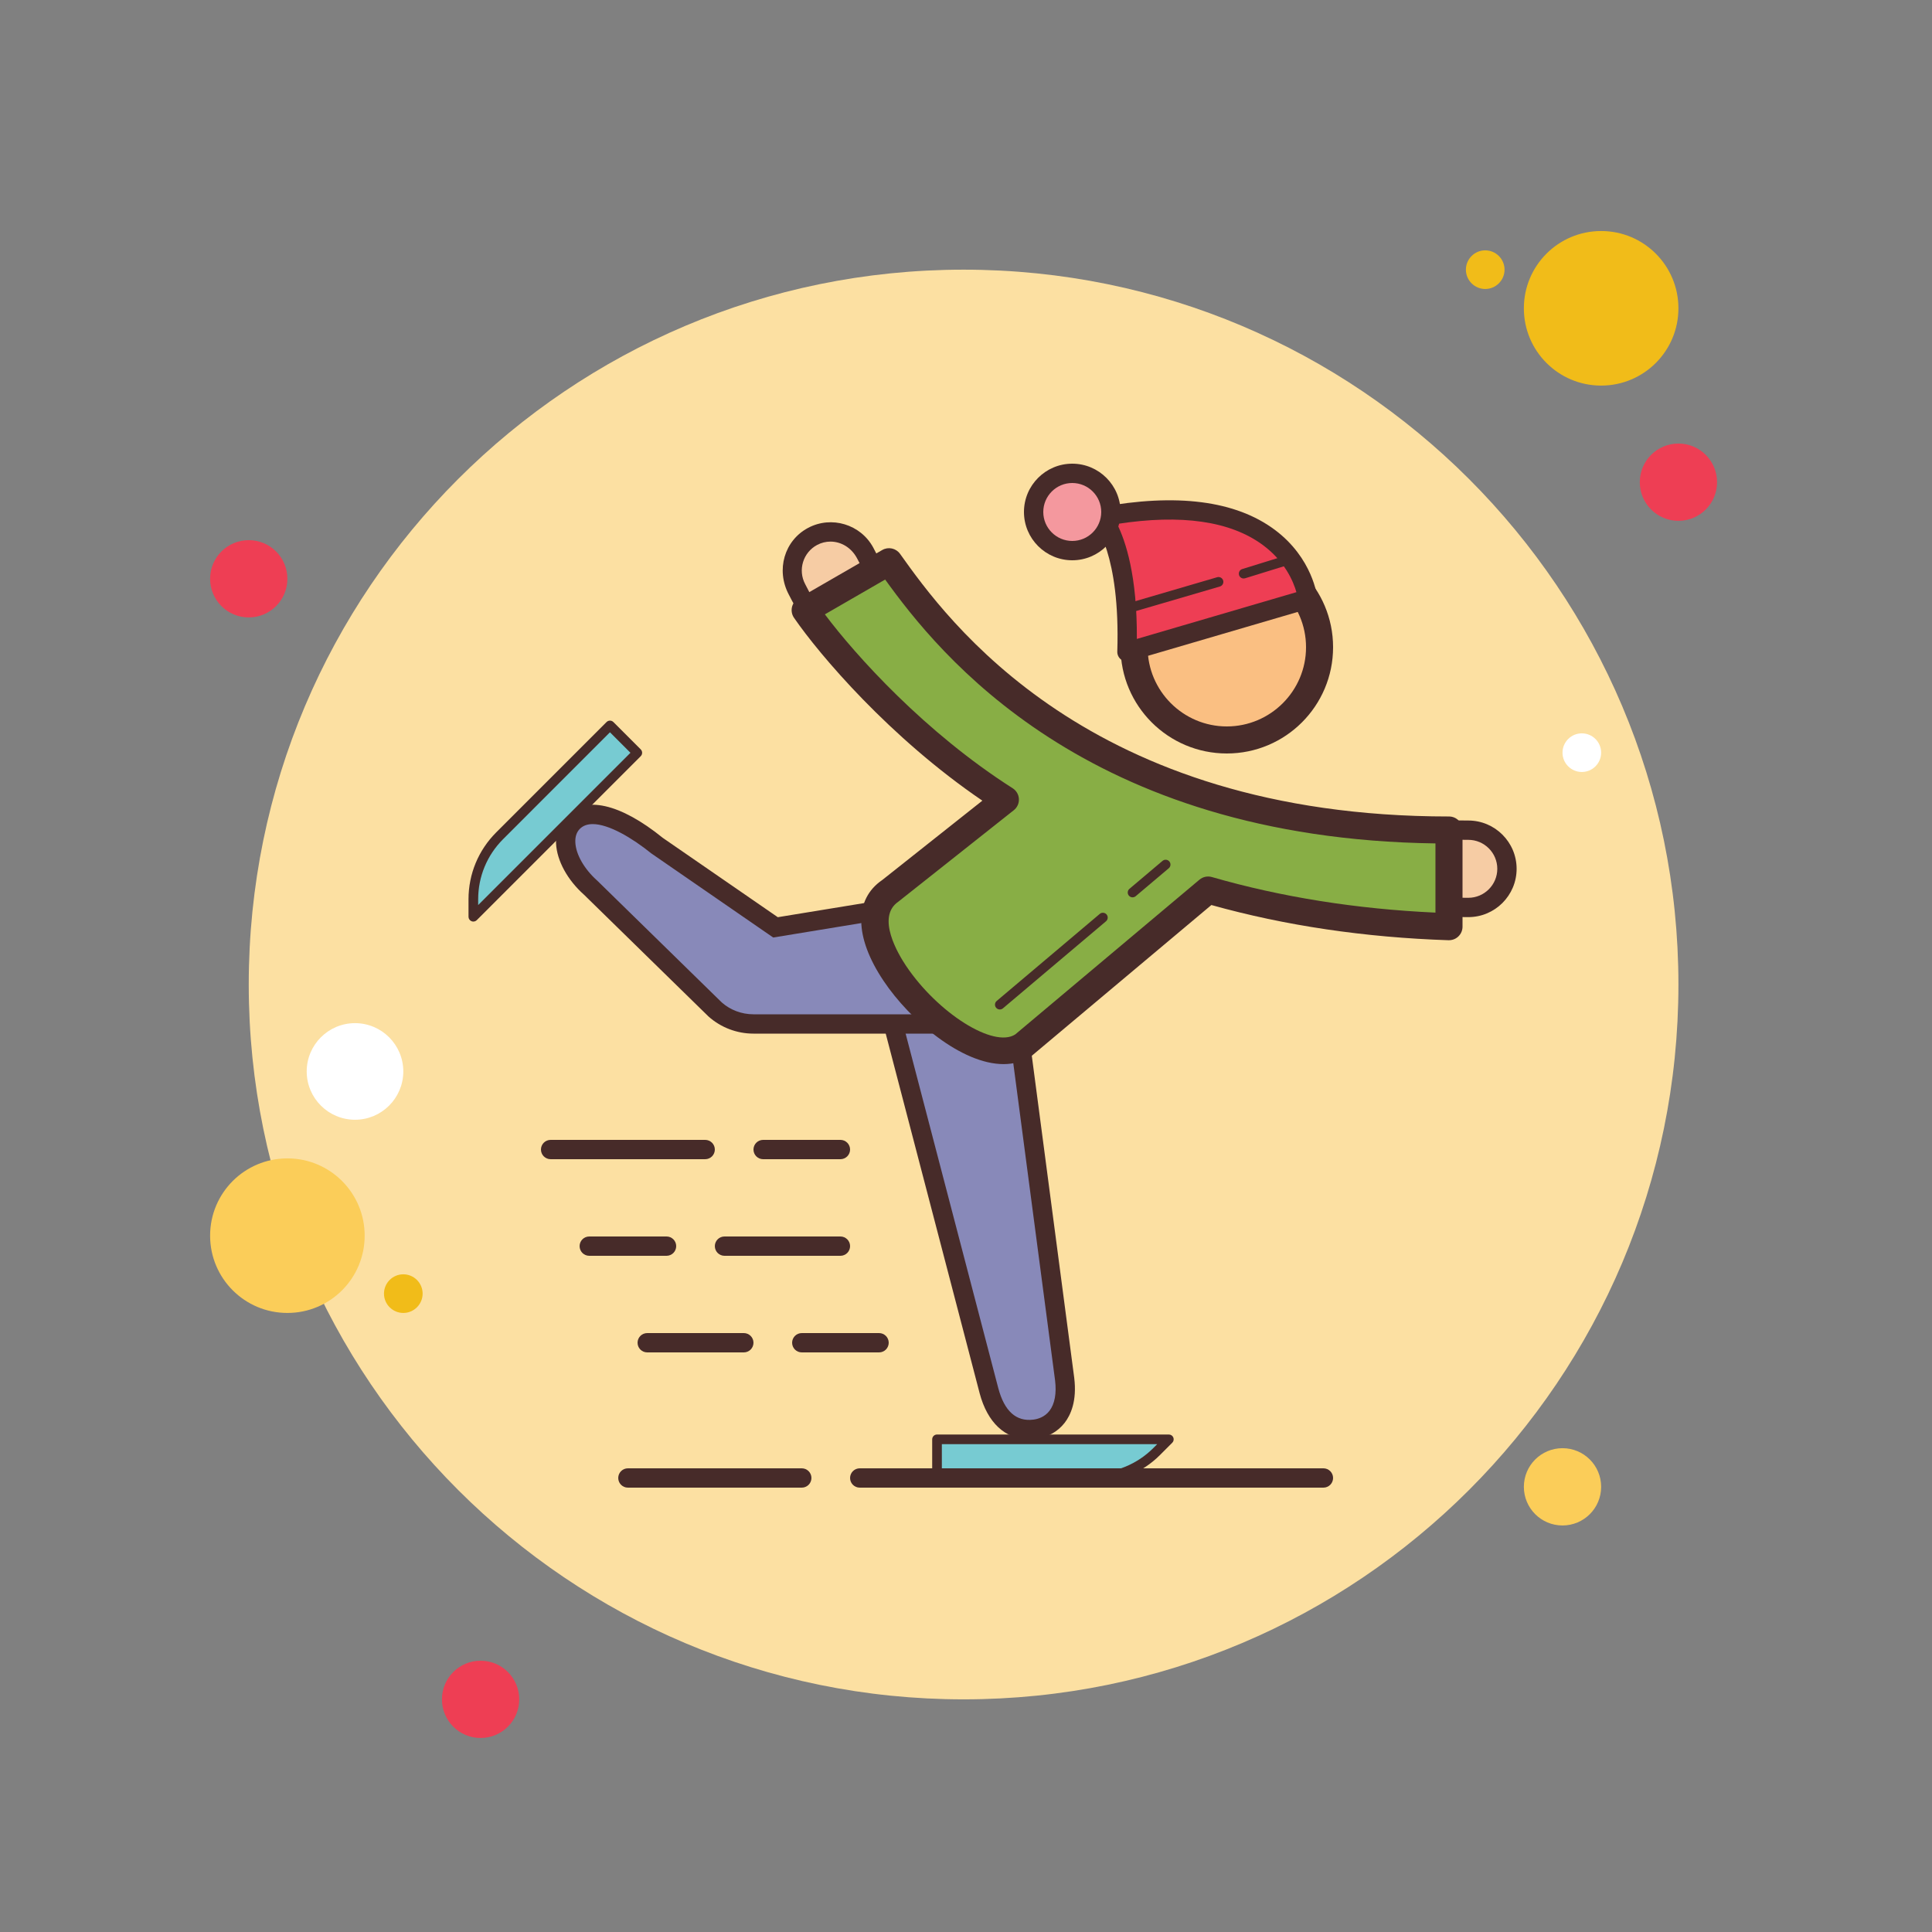 <svg xmlns="http://www.w3.org/2000/svg" viewBox="0 0 100 100"><rect x="0" y="0" width="100" height="100" fill="#808080" stroke="none"/><path fill="#ee3e54" d="M12.875,27.958c-1.105,0-2,0.895-2,2s0.895,2,2,2s2-0.895,2-2S13.98,27.958,12.875,27.958z"/><path fill="#f1bc19" d="M76.875,12.958c-0.551,0-1,0.449-1,1s0.449,1,1,1s1-0.449,1-1S77.426,12.958,76.875,12.958z"/><path fill="#fce0a2" d="M49.875,13.958c-20.434,0-37,16.566-37,37s16.566,37,37,37s37-16.566,37-37 S70.309,13.958,49.875,13.958z"/><path fill="#f1bc19" d="M82.875,11.958c-2.211,0-4,1.789-4,4s1.789,4,4,4s4-1.789,4-4S85.086,11.958,82.875,11.958z"/><path fill="#ee3e54" d="M86.875,22.958c-1.105,0-2,0.895-2,2s0.895,2,2,2s2-0.895,2-2S87.98,22.958,86.875,22.958z"/><path fill="#fbcd59" d="M80.875,74.958c-1.105,0-2,0.895-2,2s0.895,2,2,2s2-0.895,2-2S81.98,74.958,80.875,74.958z M14.875,59.958c-2.211,0-4,1.789-4,4c0,2.211,1.789,4,4,4s4-1.789,4-4C18.875,61.747,17.086,59.958,14.875,59.958z"/><path fill="#ee3e54" d="M24.875,85.958c-1.105,0-2,0.895-2,2s0.895,2,2,2s2-0.895,2-2S25.98,85.958,24.875,85.958z"/><path fill="#fff" d="M18.375,52.958c-1.379,0-2.5,1.121-2.5,2.5s1.121,2.5,2.5,2.5s2.5-1.121,2.5-2.5 S19.754,52.958,18.375,52.958z"/><path fill="#f1bc19" d="M20.875,65.958c-0.551,0-1,0.449-1,1s0.449,1,1,1s1-0.449,1-1S21.426,65.958,20.875,65.958z"/><path fill="#fff" d="M81.875,37.958c-0.551,0-1,0.449-1,1s0.449,1,1,1s1-0.449,1-1S82.426,37.958,81.875,37.958z"/><circle cx="63.5" cy="33.5" r="4.8" fill="#fabf82"/><path fill="#472b29" d="M63.5,29.4c2.261,0,4.1,1.839,4.1,4.1s-1.839,4.1-4.1,4.1s-4.1-1.839-4.1-4.1 S61.239,29.4,63.5,29.4 M63.5,28c-3.038,0-5.5,2.462-5.5,5.5s2.462,5.5,5.5,5.5s5.5-2.462,5.5-5.5S66.538,28,63.5,28L63.5,28z"/><path fill="#f6cca4" d="M76,46.97c-27.139,0-34.385-15.785-34.766-16.5c-0.519-0.975-0.149-2.186,0.826-2.705 c0.973-0.518,2.181-0.151,2.702,0.819l0,0C45.103,29.213,51.376,42.97,76,42.97c1.104,0,2,0.896,2,2S77.104,46.97,76,46.97z"/><path fill="#472b29" d="M76,47.47c-25.45,0-33.76-13.902-35.168-16.688c-0.687-1.293-0.224-2.81,0.993-3.458 c1.211-0.645,2.727-0.186,3.377,1.024l0.049,0.095C46.442,30.785,53.52,42.47,76,42.47c1.379,0,2.5,1.122,2.5,2.5 S77.379,47.47,76,47.47z M42.984,28.033c-0.234,0-0.47,0.056-0.689,0.173c-0.73,0.389-1.008,1.299-0.619,2.029l0.049,0.095 C43.086,33.026,51.136,46.47,76,46.47c0.827,0,1.5-0.673,1.5-1.5s-0.673-1.5-1.5-1.5c-23.064,0-30.403-12.141-31.64-14.574 C44.061,28.336,43.527,28.033,42.984,28.033z"/><path fill="#8889b9" d="M51.187,71.979l-6.165-23.607c-0.205-1.644,1.961-3.143,3.605-3.349 c1.638-0.208,3.144,0.96,3.349,2.605l3.128,23.747c0.206,1.644-0.563,2.479-1.563,2.602C52.5,74.105,51.602,73.545,51.187,71.979z"/><path fill="#472b29" d="M53.259,74.495c-1.228,0-2.148-0.853-2.555-2.387l0-0.002l-6.165-23.607 c-0.267-2.109,2.209-3.744,4.027-3.971c0.918-0.118,1.838,0.133,2.579,0.707c0.74,0.575,1.212,1.403,1.328,2.332l3.128,23.744 c0.151,1.209-0.188,1.938-0.497,2.336c-0.363,0.465-0.882,0.751-1.501,0.827C53.485,74.488,53.371,74.495,53.259,74.495z M51.671,71.851c0.315,1.189,0.926,1.74,1.811,1.629c0.243-0.03,0.585-0.132,0.833-0.449c0.278-0.357,0.38-0.908,0.294-1.594 L51.48,47.693c-0.083-0.666-0.42-1.258-0.949-1.669c-0.528-0.41-1.182-0.591-1.84-0.505c-1.528,0.191-3.328,1.543-3.172,2.791 L51.671,71.851L51.671,71.851z"/><path fill="#8889b9" d="M52.375,53H39c-0.735,0-1.444-0.27-1.993-0.758l-6.424-6.284c-1.238-1.101-1.679-2.592-0.958-3.375 c0.958-1.042,2.917,0,4.368,1.174L40.141,48l12.234-2c1.657,0,3,2.343,3,4S54.032,53,52.375,53z"/><path fill="#472b29" d="M52.375,53.5H39c-0.858,0-1.684-0.314-2.325-0.884l-6.441-6.3c-0.858-0.762-1.408-1.761-1.453-2.656 c-0.028-0.557,0.137-1.046,0.476-1.416c0.994-1.078,2.834-0.669,5.051,1.125l5.951,4.105l12.035-1.968c0.003,0,0.006,0,0.008,0 c2.107,0,3.573,2.683,3.573,4.493C55.875,51.93,54.305,53.5,52.375,53.5z M30.68,42.655c-0.279,0-0.516,0.081-0.687,0.267 c-0.156,0.169-0.228,0.401-0.213,0.688c0.031,0.623,0.466,1.379,1.136,1.974l6.441,6.3C37.797,52.276,38.387,52.5,39,52.5h13.375 c1.379,0,2.5-1.122,2.5-2.5c0-1.496-1.236-3.5-2.5-3.5l-12.353,2.026l-6.313-4.356C32.732,43.38,31.516,42.655,30.68,42.655z"/><path fill="#88ae45" d="M75,42.961c-19.167,0-26.586-10.525-28.985-13.887l-4.341,2.506 c1.338,1.946,5.268,6.562,10.366,9.81l-5.977,4.735c-3.163,2.154,4.125,9.813,6.875,8l9.597-8.055 c3.593,1.037,7.727,1.741,12.465,1.896V42.961z"/><path fill="#472b29" d="M51.944,55.078c-2.173,0-4.839-2.261-6.211-4.309c-1.517-2.264-1.541-4.217-0.064-5.223l5.178-4.104 c-4.793-3.26-8.439-7.559-9.749-9.465c-0.111-0.161-0.149-0.361-0.106-0.551s0.164-0.354,0.333-0.452l4.341-2.506 c0.313-0.18,0.71-0.094,0.92,0.199C49.01,32.066,56.284,42.261,75,42.261c0.387,0,0.7,0.313,0.7,0.7v5.005 c0,0.19-0.077,0.371-0.214,0.503c-0.136,0.132-0.317,0.201-0.51,0.197c-4.333-0.143-8.461-0.755-12.275-1.822l-9.313,7.817 C52.95,54.95,52.461,55.078,51.944,55.078z M42.695,31.799c1.621,2.157,5.191,6.115,9.72,9c0.191,0.122,0.312,0.328,0.323,0.554 c0.012,0.226-0.087,0.444-0.265,0.584l-5.977,4.735c-1.163,0.795,0.012,2.739,0.399,3.316c1.644,2.453,4.545,4.281,5.657,3.551 l9.532-8.007c0.179-0.15,0.418-0.201,0.645-0.136c3.592,1.036,7.48,1.655,11.57,1.841v-3.582 c-18.128-0.241-25.714-9.82-28.484-13.658L42.695,31.799z"/><path fill="#ee3e54" d="M58.331,33.742L67.687,31c0,0-0.642-6.113-10.687-4.249C57,26.751,58.504,28.313,58.331,33.742z"/><path fill="#472b29" d="M58.331,34.242c-0.109,0-0.218-0.036-0.306-0.105c-0.127-0.098-0.199-0.251-0.194-0.411 c0.162-5.071-1.183-6.619-1.196-6.635c-0.122-0.134-0.164-0.327-0.105-0.498c0.058-0.172,0.201-0.301,0.38-0.334 c3.994-0.741,7.048-0.349,9.076,1.166c1.963,1.466,2.19,3.44,2.199,3.523c0.025,0.24-0.125,0.464-0.356,0.532l-9.356,2.742 C58.426,34.236,58.378,34.242,58.331,34.242z M57.819,27.119c0.444,0.886,1.046,2.692,1.024,5.952l8.259-2.42 c-0.159-0.559-0.594-1.595-1.735-2.439C63.689,26.971,61.153,26.604,57.819,27.119z"/><g><path fill="#77cbd2" d="M56.574,76.5H48.5v-2h12l-0.638,0.638C58.99,76.01,57.807,76.5,56.574,76.5z"/><path fill="#472b29" d="M56.573,76.75H48.5c-0.138,0-0.25-0.112-0.25-0.25v-2c0-0.138,0.112-0.25,0.25-0.25h12 c0.102,0,0.192,0.061,0.231,0.154c0.038,0.094,0.017,0.201-0.055,0.272l-0.638,0.638C59.127,76.227,57.864,76.75,56.573,76.75z M48.75,76.25h7.823c1.159,0,2.293-0.47,3.112-1.289l0.211-0.211H48.75V76.25z"/></g><g><path fill="#77cbd2" d="M25.862,43.259l5.709-5.709l1.414,1.414L24.5,47.45v-0.902C24.5,45.314,24.99,44.131,25.862,43.259z"/><path fill="#472b29" d="M24.5,47.7c-0.032,0-0.065-0.006-0.096-0.019c-0.093-0.039-0.154-0.13-0.154-0.231v-0.902 c0-1.309,0.51-2.54,1.436-3.466l0,0l5.709-5.709c0.098-0.098,0.256-0.098,0.354,0l1.414,1.414c0.098,0.098,0.098,0.256,0,0.354 l-8.485,8.485C24.629,47.674,24.565,47.7,24.5,47.7z M26.039,43.436c-0.831,0.832-1.289,1.937-1.289,3.112v0.298l7.882-7.882 l-1.061-1.061L26.039,43.436z"/></g><g><circle cx="55.5" cy="26.5" r="2" fill="#f4989e"/><path fill="#472b29" d="M55.5,29c-1.379,0-2.5-1.122-2.5-2.5s1.121-2.5,2.5-2.5s2.5,1.122,2.5,2.5S56.879,29,55.5,29z M55.5,25c-0.827,0-1.5,0.673-1.5,1.5s0.673,1.5,1.5,1.5s1.5-0.673,1.5-1.5S56.327,25,55.5,25z"/></g><g><path fill="#472b29" d="M68.5,77h-24c-0.276,0-0.5-0.224-0.5-0.5s0.224-0.5,0.5-0.5h24c0.276,0,0.5,0.224,0.5,0.5 S68.776,77,68.5,77z"/></g><g><path fill="#472b29" d="M41.5,77h-9c-0.276,0-0.5-0.224-0.5-0.5s0.224-0.5,0.5-0.5h9c0.276,0,0.5,0.224,0.5,0.5 S41.776,77,41.5,77z"/></g><g><path fill="#472b29" d="M43.5,65h-6c-0.276,0-0.5-0.224-0.5-0.5s0.224-0.5,0.5-0.5h6c0.276,0,0.5,0.224,0.5,0.5 S43.776,65,43.5,65z"/></g><g><path fill="#472b29" d="M36.5,60h-8c-0.276,0-0.5-0.224-0.5-0.5s0.224-0.5,0.5-0.5h8c0.276,0,0.5,0.224,0.5,0.5 S36.776,60,36.5,60z"/></g><g><path fill="#472b29" d="M43.5,60h-4c-0.276,0-0.5-0.224-0.5-0.5s0.224-0.5,0.5-0.5h4c0.276,0,0.5,0.224,0.5,0.5 S43.776,60,43.5,60z"/></g><g><path fill="#472b29" d="M34.5,65h-4c-0.276,0-0.5-0.224-0.5-0.5s0.224-0.5,0.5-0.5h4c0.276,0,0.5,0.224,0.5,0.5 S34.776,65,34.5,65z"/></g><g><path fill="#472b29" d="M45.5,70h-4c-0.276,0-0.5-0.224-0.5-0.5s0.224-0.5,0.5-0.5h4c0.276,0,0.5,0.224,0.5,0.5 S45.776,70,45.5,70z"/></g><g><path fill="#472b29" d="M38.5,70h-5c-0.276,0-0.5-0.224-0.5-0.5s0.224-0.5,0.5-0.5h5c0.276,0,0.5,0.224,0.5,0.5 S38.776,70,38.5,70z"/></g><g><path fill="#472b29" d="M58.621,46.446c-0.071,0-0.142-0.03-0.191-0.089c-0.089-0.105-0.075-0.263,0.03-0.352l1.712-1.446 c0.105-0.09,0.264-0.076,0.353,0.03c0.089,0.105,0.075,0.263-0.03,0.352l-1.712,1.446C58.735,46.427,58.678,46.446,58.621,46.446z"/></g><g><path fill="#472b29" d="M58.435,31.724c-0.108,0-0.208-0.071-0.24-0.18c-0.038-0.133,0.037-0.271,0.17-0.31l4.635-1.357 c0.132-0.039,0.271,0.037,0.311,0.17c0.038,0.133-0.037,0.271-0.17,0.31l-4.635,1.357C58.481,31.721,58.458,31.724,58.435,31.724z"/></g><g><path fill="#472b29" d="M64.372,29.943c-0.106,0-0.206-0.069-0.239-0.176c-0.04-0.132,0.033-0.272,0.165-0.313l2.44-0.755 c0.137-0.04,0.272,0.033,0.313,0.165c0.04,0.132-0.033,0.272-0.165,0.313l-2.44,0.755C64.421,29.939,64.396,29.943,64.372,29.943z"/></g><g><path fill="#472b29" d="M51.75,52.25c-0.071,0-0.142-0.03-0.191-0.089c-0.089-0.105-0.075-0.263,0.03-0.352l5.335-4.506 c0.104-0.09,0.263-0.076,0.353,0.03c0.089,0.105,0.075,0.263-0.03,0.352l-5.335,4.506C51.864,52.231,51.807,52.25,51.75,52.25z"/></g></svg>